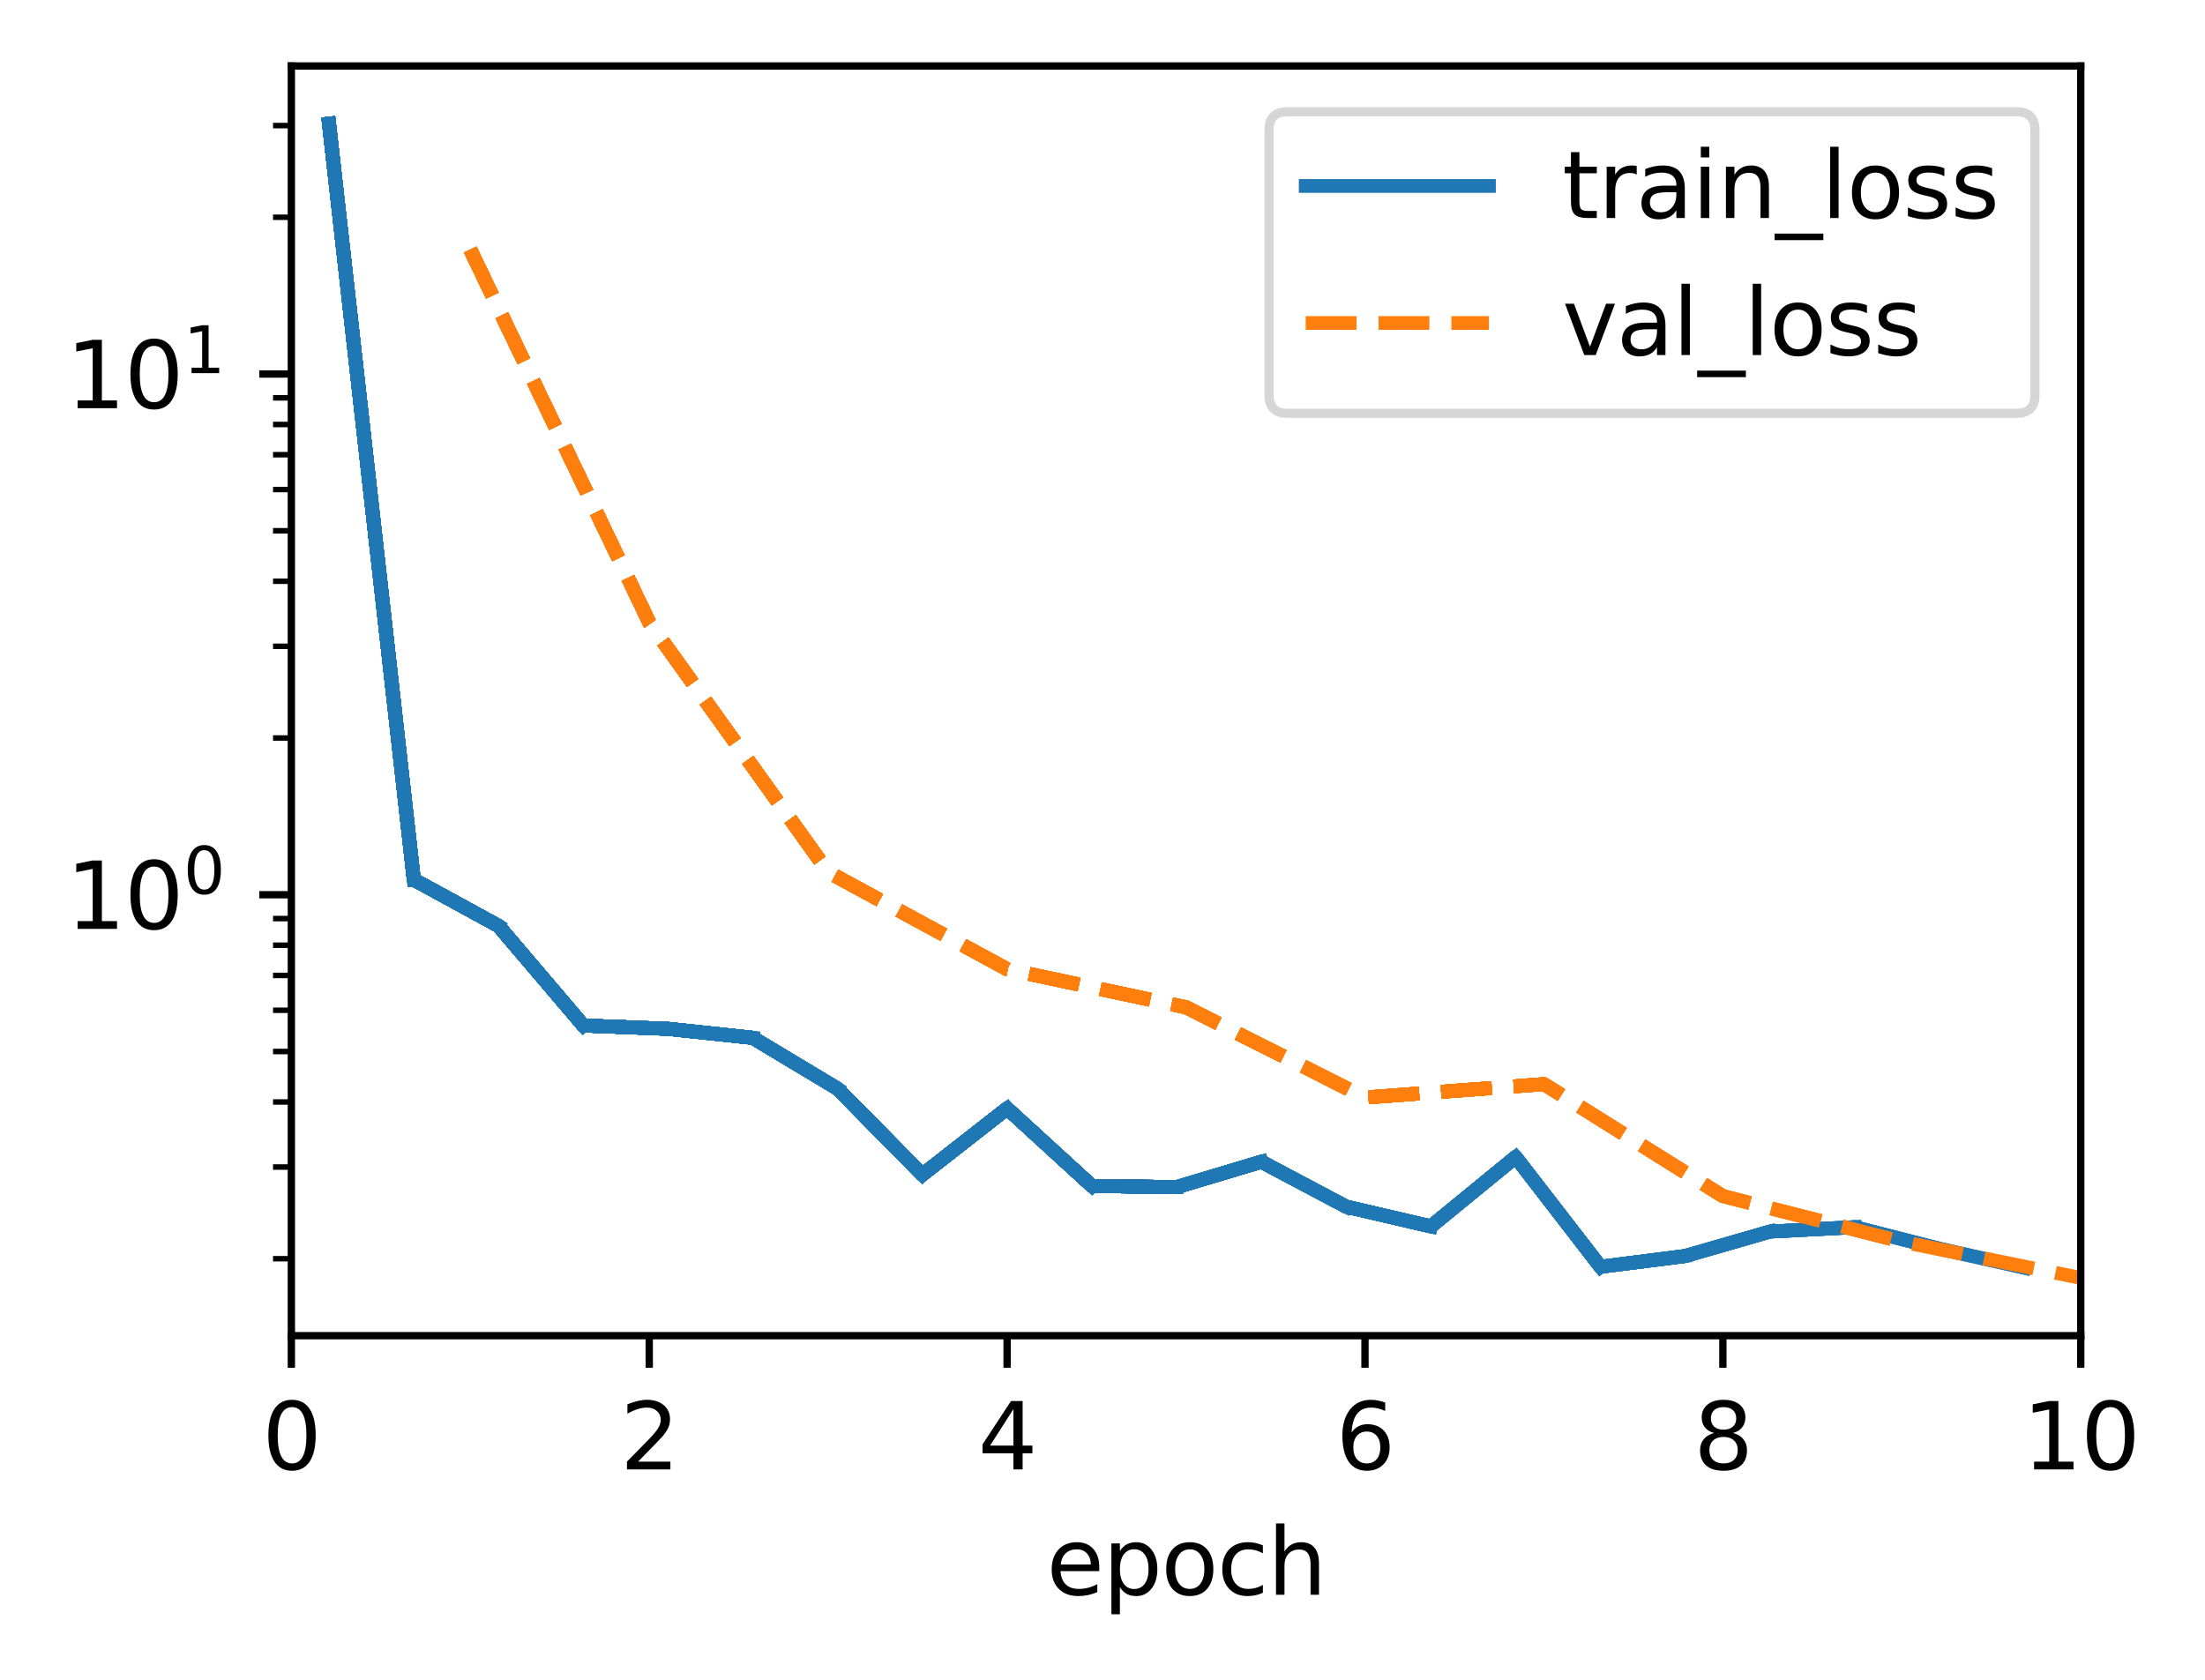 <?xml version="1.0" encoding="utf-8" standalone="no"?>
<!DOCTYPE svg PUBLIC "-//W3C//DTD SVG 1.1//EN"
  "http://www.w3.org/Graphics/SVG/1.1/DTD/svg11.dtd">
<svg xmlns:xlink="http://www.w3.org/1999/xlink" width="240.662pt" height="183.356pt" viewBox="0 0 240.662 183.356" xmlns="http://www.w3.org/2000/svg" version="1.1">
 <defs>
  <style type="text/css">*{stroke-linejoin: round; stroke-linecap: butt}</style>
 </defs>
 <g id="figure_1">
  <g id="patch_1">
   <path d="M 0 183.356 
L 240.662 183.356 
L 240.662 0 
L 0 0 
z
" style="fill: #ffffff"/>
  </g>
  <g id="axes_1">
   <g id="patch_2">
    <path d="M 31.8 145.8 
L 227.1 145.8 
L 227.1 7.2 
L 31.8 7.2 
z
" style="fill: #ffffff"/>
   </g>
   <g id="matplotlib.axis_1">
    <g id="xtick_1">
     <g id="line2d_1">
      <defs>
       <path id="m240834339c" d="M 0 0 
L 0 3.5 
" style="stroke: #000000; stroke-width: 0.8"/>
      </defs>
      <g>
       <use xlink:href="#m240834339c" x="31.8" y="145.8" style="stroke: #000000; stroke-width: 0.8"/>
      </g>
     </g>
     <g id="text_1">
      <!-- 0 -->
      <g transform="translate(28.619 160.398) scale(0.1 -0.1)">
       <defs>
        <path id="DejaVuSans-30" d="M 2034 4250 
Q 1547 4250 1301 3770 
Q 1056 3291 1056 2328 
Q 1056 1369 1301 889 
Q 1547 409 2034 409 
Q 2525 409 2770 889 
Q 3016 1369 3016 2328 
Q 3016 3291 2770 3770 
Q 2525 4250 2034 4250 
z
M 2034 4750 
Q 2819 4750 3233 4129 
Q 3647 3509 3647 2328 
Q 3647 1150 3233 529 
Q 2819 -91 2034 -91 
Q 1250 -91 836 529 
Q 422 1150 422 2328 
Q 422 3509 836 4129 
Q 1250 4750 2034 4750 
z
" transform="scale(0.016)"/>
       </defs>
       <use xlink:href="#DejaVuSans-30"/>
      </g>
     </g>
    </g>
    <g id="xtick_2">
     <g id="line2d_2">
      <g>
       <use xlink:href="#m240834339c" x="70.86" y="145.8" style="stroke: #000000; stroke-width: 0.8"/>
      </g>
     </g>
     <g id="text_2">
      <!-- 2 -->
      <g transform="translate(67.679 160.398) scale(0.1 -0.1)">
       <defs>
        <path id="DejaVuSans-32" d="M 1228 531 
L 3431 531 
L 3431 0 
L 469 0 
L 469 531 
Q 828 903 1448 1529 
Q 2069 2156 2228 2338 
Q 2531 2678 2651 2914 
Q 2772 3150 2772 3378 
Q 2772 3750 2511 3984 
Q 2250 4219 1831 4219 
Q 1534 4219 1204 4116 
Q 875 4013 500 3803 
L 500 4441 
Q 881 4594 1212 4672 
Q 1544 4750 1819 4750 
Q 2544 4750 2975 4387 
Q 3406 4025 3406 3419 
Q 3406 3131 3298 2873 
Q 3191 2616 2906 2266 
Q 2828 2175 2409 1742 
Q 1991 1309 1228 531 
z
" transform="scale(0.016)"/>
       </defs>
       <use xlink:href="#DejaVuSans-32"/>
      </g>
     </g>
    </g>
    <g id="xtick_3">
     <g id="line2d_3">
      <g>
       <use xlink:href="#m240834339c" x="109.92" y="145.8" style="stroke: #000000; stroke-width: 0.8"/>
      </g>
     </g>
     <g id="text_3">
      <!-- 4 -->
      <g transform="translate(106.739 160.398) scale(0.1 -0.1)">
       <defs>
        <path id="DejaVuSans-34" d="M 2419 4116 
L 825 1625 
L 2419 1625 
L 2419 4116 
z
M 2253 4666 
L 3047 4666 
L 3047 1625 
L 3713 1625 
L 3713 1100 
L 3047 1100 
L 3047 0 
L 2419 0 
L 2419 1100 
L 313 1100 
L 313 1709 
L 2253 4666 
z
" transform="scale(0.016)"/>
       </defs>
       <use xlink:href="#DejaVuSans-34"/>
      </g>
     </g>
    </g>
    <g id="xtick_4">
     <g id="line2d_4">
      <g>
       <use xlink:href="#m240834339c" x="148.98" y="145.8" style="stroke: #000000; stroke-width: 0.8"/>
      </g>
     </g>
     <g id="text_4">
      <!-- 6 -->
      <g transform="translate(145.799 160.398) scale(0.1 -0.1)">
       <defs>
        <path id="DejaVuSans-36" d="M 2113 2584 
Q 1688 2584 1439 2293 
Q 1191 2003 1191 1497 
Q 1191 994 1439 701 
Q 1688 409 2113 409 
Q 2538 409 2786 701 
Q 3034 994 3034 1497 
Q 3034 2003 2786 2293 
Q 2538 2584 2113 2584 
z
M 3366 4563 
L 3366 3988 
Q 3128 4100 2886 4159 
Q 2644 4219 2406 4219 
Q 1781 4219 1451 3797 
Q 1122 3375 1075 2522 
Q 1259 2794 1537 2939 
Q 1816 3084 2150 3084 
Q 2853 3084 3261 2657 
Q 3669 2231 3669 1497 
Q 3669 778 3244 343 
Q 2819 -91 2113 -91 
Q 1303 -91 875 529 
Q 447 1150 447 2328 
Q 447 3434 972 4092 
Q 1497 4750 2381 4750 
Q 2619 4750 2861 4703 
Q 3103 4656 3366 4563 
z
" transform="scale(0.016)"/>
       </defs>
       <use xlink:href="#DejaVuSans-36"/>
      </g>
     </g>
    </g>
    <g id="xtick_5">
     <g id="line2d_5">
      <g>
       <use xlink:href="#m240834339c" x="188.04" y="145.8" style="stroke: #000000; stroke-width: 0.8"/>
      </g>
     </g>
     <g id="text_5">
      <!-- 8 -->
      <g transform="translate(184.859 160.398) scale(0.1 -0.1)">
       <defs>
        <path id="DejaVuSans-38" d="M 2034 2216 
Q 1584 2216 1326 1975 
Q 1069 1734 1069 1313 
Q 1069 891 1326 650 
Q 1584 409 2034 409 
Q 2484 409 2743 651 
Q 3003 894 3003 1313 
Q 3003 1734 2745 1975 
Q 2488 2216 2034 2216 
z
M 1403 2484 
Q 997 2584 770 2862 
Q 544 3141 544 3541 
Q 544 4100 942 4425 
Q 1341 4750 2034 4750 
Q 2731 4750 3128 4425 
Q 3525 4100 3525 3541 
Q 3525 3141 3298 2862 
Q 3072 2584 2669 2484 
Q 3125 2378 3379 2068 
Q 3634 1759 3634 1313 
Q 3634 634 3220 271 
Q 2806 -91 2034 -91 
Q 1263 -91 848 271 
Q 434 634 434 1313 
Q 434 1759 690 2068 
Q 947 2378 1403 2484 
z
M 1172 3481 
Q 1172 3119 1398 2916 
Q 1625 2713 2034 2713 
Q 2441 2713 2670 2916 
Q 2900 3119 2900 3481 
Q 2900 3844 2670 4047 
Q 2441 4250 2034 4250 
Q 1625 4250 1398 4047 
Q 1172 3844 1172 3481 
z
" transform="scale(0.016)"/>
       </defs>
       <use xlink:href="#DejaVuSans-38"/>
      </g>
     </g>
    </g>
    <g id="xtick_6">
     <g id="line2d_6">
      <g>
       <use xlink:href="#m240834339c" x="227.1" y="145.8" style="stroke: #000000; stroke-width: 0.8"/>
      </g>
     </g>
     <g id="text_6">
      <!-- 10 -->
      <g transform="translate(220.738 160.398) scale(0.1 -0.1)">
       <defs>
        <path id="DejaVuSans-31" d="M 794 531 
L 1825 531 
L 1825 4091 
L 703 3866 
L 703 4441 
L 1819 4666 
L 2450 4666 
L 2450 531 
L 3481 531 
L 3481 0 
L 794 0 
L 794 531 
z
" transform="scale(0.016)"/>
       </defs>
       <use xlink:href="#DejaVuSans-31"/>
       <use xlink:href="#DejaVuSans-30" x="63.623"/>
      </g>
     </g>
    </g>
    <g id="text_7">
     <!-- epoch -->
     <g transform="translate(114.222 174.077) scale(0.1 -0.1)">
      <defs>
       <path id="DejaVuSans-65" d="M 3597 1894 
L 3597 1613 
L 953 1613 
Q 991 1019 1311 708 
Q 1631 397 2203 397 
Q 2534 397 2845 478 
Q 3156 559 3463 722 
L 3463 178 
Q 3153 47 2828 -22 
Q 2503 -91 2169 -91 
Q 1331 -91 842 396 
Q 353 884 353 1716 
Q 353 2575 817 3079 
Q 1281 3584 2069 3584 
Q 2775 3584 3186 3129 
Q 3597 2675 3597 1894 
z
M 3022 2063 
Q 3016 2534 2758 2815 
Q 2500 3097 2075 3097 
Q 1594 3097 1305 2825 
Q 1016 2553 972 2059 
L 3022 2063 
z
" transform="scale(0.016)"/>
       <path id="DejaVuSans-70" d="M 1159 525 
L 1159 -1331 
L 581 -1331 
L 581 3500 
L 1159 3500 
L 1159 2969 
Q 1341 3281 1617 3432 
Q 1894 3584 2278 3584 
Q 2916 3584 3314 3078 
Q 3713 2572 3713 1747 
Q 3713 922 3314 415 
Q 2916 -91 2278 -91 
Q 1894 -91 1617 61 
Q 1341 213 1159 525 
z
M 3116 1747 
Q 3116 2381 2855 2742 
Q 2594 3103 2138 3103 
Q 1681 3103 1420 2742 
Q 1159 2381 1159 1747 
Q 1159 1113 1420 752 
Q 1681 391 2138 391 
Q 2594 391 2855 752 
Q 3116 1113 3116 1747 
z
" transform="scale(0.016)"/>
       <path id="DejaVuSans-6f" d="M 1959 3097 
Q 1497 3097 1228 2736 
Q 959 2375 959 1747 
Q 959 1119 1226 758 
Q 1494 397 1959 397 
Q 2419 397 2687 759 
Q 2956 1122 2956 1747 
Q 2956 2369 2687 2733 
Q 2419 3097 1959 3097 
z
M 1959 3584 
Q 2709 3584 3137 3096 
Q 3566 2609 3566 1747 
Q 3566 888 3137 398 
Q 2709 -91 1959 -91 
Q 1206 -91 779 398 
Q 353 888 353 1747 
Q 353 2609 779 3096 
Q 1206 3584 1959 3584 
z
" transform="scale(0.016)"/>
       <path id="DejaVuSans-63" d="M 3122 3366 
L 3122 2828 
Q 2878 2963 2633 3030 
Q 2388 3097 2138 3097 
Q 1578 3097 1268 2742 
Q 959 2388 959 1747 
Q 959 1106 1268 751 
Q 1578 397 2138 397 
Q 2388 397 2633 464 
Q 2878 531 3122 666 
L 3122 134 
Q 2881 22 2623 -34 
Q 2366 -91 2075 -91 
Q 1284 -91 818 406 
Q 353 903 353 1747 
Q 353 2603 823 3093 
Q 1294 3584 2113 3584 
Q 2378 3584 2631 3529 
Q 2884 3475 3122 3366 
z
" transform="scale(0.016)"/>
       <path id="DejaVuSans-68" d="M 3513 2113 
L 3513 0 
L 2938 0 
L 2938 2094 
Q 2938 2591 2744 2837 
Q 2550 3084 2163 3084 
Q 1697 3084 1428 2787 
Q 1159 2491 1159 1978 
L 1159 0 
L 581 0 
L 581 4863 
L 1159 4863 
L 1159 2956 
Q 1366 3272 1645 3428 
Q 1925 3584 2291 3584 
Q 2894 3584 3203 3211 
Q 3513 2838 3513 2113 
z
" transform="scale(0.016)"/>
      </defs>
      <use xlink:href="#DejaVuSans-65"/>
      <use xlink:href="#DejaVuSans-70" x="61.523"/>
      <use xlink:href="#DejaVuSans-6f" x="125"/>
      <use xlink:href="#DejaVuSans-63" x="186.182"/>
      <use xlink:href="#DejaVuSans-68" x="241.162"/>
     </g>
    </g>
   </g>
   <g id="matplotlib.axis_2">
    <g id="ytick_1">
     <g id="line2d_7">
      <defs>
       <path id="m359bebfabf" d="M 0 0 
L -3.5 0 
" style="stroke: #000000; stroke-width: 0.8"/>
      </defs>
      <g>
       <use xlink:href="#m359bebfabf" x="31.8" y="97.669" style="stroke: #000000; stroke-width: 0.8"/>
      </g>
     </g>
     <g id="text_8">
      <!-- $\mathdefault{10^{0}}$ -->
      <g transform="translate(7.2 101.469) scale(0.1 -0.1)">
       <use xlink:href="#DejaVuSans-31" transform="translate(0 0.766)"/>
       <use xlink:href="#DejaVuSans-30" transform="translate(63.623 0.766)"/>
       <use xlink:href="#DejaVuSans-30" transform="translate(128.203 39.047) scale(0.7)"/>
      </g>
     </g>
    </g>
    <g id="ytick_2">
     <g id="line2d_8">
      <g>
       <use xlink:href="#m359bebfabf" x="31.8" y="40.828" style="stroke: #000000; stroke-width: 0.8"/>
      </g>
     </g>
     <g id="text_9">
      <!-- $\mathdefault{10^{1}}$ -->
      <g transform="translate(7.2 44.627) scale(0.1 -0.1)">
       <use xlink:href="#DejaVuSans-31" transform="translate(0 0.684)"/>
       <use xlink:href="#DejaVuSans-30" transform="translate(63.623 0.684)"/>
       <use xlink:href="#DejaVuSans-31" transform="translate(128.203 38.966) scale(0.7)"/>
      </g>
     </g>
    </g>
    <g id="ytick_3">
     <g id="line2d_9">
      <defs>
       <path id="m04ff135340" d="M 0 0 
L -2 0 
" style="stroke: #000000; stroke-width: 0.6"/>
      </defs>
      <g>
       <use xlink:href="#m04ff135340" x="31.8" y="137.4" style="stroke: #000000; stroke-width: 0.6"/>
      </g>
     </g>
    </g>
    <g id="ytick_4">
     <g id="line2d_10">
      <g>
       <use xlink:href="#m04ff135340" x="31.8" y="127.39" style="stroke: #000000; stroke-width: 0.6"/>
      </g>
     </g>
    </g>
    <g id="ytick_5">
     <g id="line2d_11">
      <g>
       <use xlink:href="#m04ff135340" x="31.8" y="120.289" style="stroke: #000000; stroke-width: 0.6"/>
      </g>
     </g>
    </g>
    <g id="ytick_6">
     <g id="line2d_12">
      <g>
       <use xlink:href="#m04ff135340" x="31.8" y="114.78" style="stroke: #000000; stroke-width: 0.6"/>
      </g>
     </g>
    </g>
    <g id="ytick_7">
     <g id="line2d_13">
      <g>
       <use xlink:href="#m04ff135340" x="31.8" y="110.279" style="stroke: #000000; stroke-width: 0.6"/>
      </g>
     </g>
    </g>
    <g id="ytick_8">
     <g id="line2d_14">
      <g>
       <use xlink:href="#m04ff135340" x="31.8" y="106.474" style="stroke: #000000; stroke-width: 0.6"/>
      </g>
     </g>
    </g>
    <g id="ytick_9">
     <g id="line2d_15">
      <g>
       <use xlink:href="#m04ff135340" x="31.8" y="103.178" style="stroke: #000000; stroke-width: 0.6"/>
      </g>
     </g>
    </g>
    <g id="ytick_10">
     <g id="line2d_16">
      <g>
       <use xlink:href="#m04ff135340" x="31.8" y="100.27" style="stroke: #000000; stroke-width: 0.6"/>
      </g>
     </g>
    </g>
    <g id="ytick_11">
     <g id="line2d_17">
      <g>
       <use xlink:href="#m04ff135340" x="31.8" y="80.558" style="stroke: #000000; stroke-width: 0.6"/>
      </g>
     </g>
    </g>
    <g id="ytick_12">
     <g id="line2d_18">
      <g>
       <use xlink:href="#m04ff135340" x="31.8" y="70.549" style="stroke: #000000; stroke-width: 0.6"/>
      </g>
     </g>
    </g>
    <g id="ytick_13">
     <g id="line2d_19">
      <g>
       <use xlink:href="#m04ff135340" x="31.8" y="63.447" style="stroke: #000000; stroke-width: 0.6"/>
      </g>
     </g>
    </g>
    <g id="ytick_14">
     <g id="line2d_20">
      <g>
       <use xlink:href="#m04ff135340" x="31.8" y="57.939" style="stroke: #000000; stroke-width: 0.6"/>
      </g>
     </g>
    </g>
    <g id="ytick_15">
     <g id="line2d_21">
      <g>
       <use xlink:href="#m04ff135340" x="31.8" y="53.438" style="stroke: #000000; stroke-width: 0.6"/>
      </g>
     </g>
    </g>
    <g id="ytick_16">
     <g id="line2d_22">
      <g>
       <use xlink:href="#m04ff135340" x="31.8" y="49.633" style="stroke: #000000; stroke-width: 0.6"/>
      </g>
     </g>
    </g>
    <g id="ytick_17">
     <g id="line2d_23">
      <g>
       <use xlink:href="#m04ff135340" x="31.8" y="46.336" style="stroke: #000000; stroke-width: 0.6"/>
      </g>
     </g>
    </g>
    <g id="ytick_18">
     <g id="line2d_24">
      <g>
       <use xlink:href="#m04ff135340" x="31.8" y="43.429" style="stroke: #000000; stroke-width: 0.6"/>
      </g>
     </g>
    </g>
    <g id="ytick_19">
     <g id="line2d_25">
      <g>
       <use xlink:href="#m04ff135340" x="31.8" y="23.717" style="stroke: #000000; stroke-width: 0.6"/>
      </g>
     </g>
    </g>
    <g id="ytick_20">
     <g id="line2d_26">
      <g>
       <use xlink:href="#m04ff135340" x="31.8" y="13.708" style="stroke: #000000; stroke-width: 0.6"/>
      </g>
     </g>
    </g>
   </g>
   <g id="line2d_27">
    <path d="M 35.912 13.5 
" clip-path="url(#p01efd3181c)" style="fill: none; stroke: #1f77b4; stroke-width: 1.5; stroke-linecap: square"/>
   </g>
   <g id="line2d_28">
    <path d="M 35.912 13.5 
L 45.163 96.018 
" clip-path="url(#p01efd3181c)" style="fill: none; stroke: #1f77b4; stroke-width: 1.5; stroke-linecap: square"/>
   </g>
   <g id="line2d_29">
    <path d="M 35.912 13.5 
L 45.163 96.018 
" clip-path="url(#p01efd3181c)" style="fill: none; stroke: #1f77b4; stroke-width: 1.5; stroke-linecap: square"/>
   </g>
   <g id="line2d_30">
    <path d="M 51.33 27.256 
" clip-path="url(#p01efd3181c)" style="fill: none; stroke-dasharray: 5.55,2.4; stroke-dashoffset: 0; stroke: #ff7f0e; stroke-width: 1.5"/>
   </g>
   <g id="line2d_31">
    <path d="M 35.912 13.5 
L 45.163 96.018 
L 54.414 101.073 
" clip-path="url(#p01efd3181c)" style="fill: none; stroke: #1f77b4; stroke-width: 1.5; stroke-linecap: square"/>
   </g>
   <g id="line2d_32">
    <path d="M 51.33 27.256 
" clip-path="url(#p01efd3181c)" style="fill: none; stroke-dasharray: 5.55,2.4; stroke-dashoffset: 0; stroke: #ff7f0e; stroke-width: 1.5"/>
   </g>
   <g id="line2d_33">
    <path d="M 35.912 13.5 
L 45.163 96.018 
L 54.414 101.073 
L 63.665 111.943 
" clip-path="url(#p01efd3181c)" style="fill: none; stroke: #1f77b4; stroke-width: 1.5; stroke-linecap: square"/>
   </g>
   <g id="line2d_34">
    <path d="M 51.33 27.256 
" clip-path="url(#p01efd3181c)" style="fill: none; stroke-dasharray: 5.55,2.4; stroke-dashoffset: 0; stroke: #ff7f0e; stroke-width: 1.5"/>
   </g>
   <g id="line2d_35">
    <path d="M 35.912 13.5 
L 45.163 96.018 
L 54.414 101.073 
L 63.665 111.943 
" clip-path="url(#p01efd3181c)" style="fill: none; stroke: #1f77b4; stroke-width: 1.5; stroke-linecap: square"/>
   </g>
   <g id="line2d_36">
    <path d="M 51.33 27.256 
L 70.86 67.936 
" clip-path="url(#p01efd3181c)" style="fill: none; stroke-dasharray: 5.55,2.4; stroke-dashoffset: 0; stroke: #ff7f0e; stroke-width: 1.5"/>
   </g>
   <g id="line2d_37">
    <path d="M 35.912 13.5 
L 45.163 96.018 
L 54.414 101.073 
L 63.665 111.943 
L 72.916 112.305 
" clip-path="url(#p01efd3181c)" style="fill: none; stroke: #1f77b4; stroke-width: 1.5; stroke-linecap: square"/>
   </g>
   <g id="line2d_38">
    <path d="M 51.33 27.256 
L 70.86 67.936 
" clip-path="url(#p01efd3181c)" style="fill: none; stroke-dasharray: 5.55,2.4; stroke-dashoffset: 0; stroke: #ff7f0e; stroke-width: 1.5"/>
   </g>
   <g id="line2d_39">
    <path d="M 35.912 13.5 
L 45.163 96.018 
L 54.414 101.073 
L 63.665 111.943 
L 72.916 112.305 
L 82.167 113.288 
" clip-path="url(#p01efd3181c)" style="fill: none; stroke: #1f77b4; stroke-width: 1.5; stroke-linecap: square"/>
   </g>
   <g id="line2d_40">
    <path d="M 51.33 27.256 
L 70.86 67.936 
" clip-path="url(#p01efd3181c)" style="fill: none; stroke-dasharray: 5.55,2.4; stroke-dashoffset: 0; stroke: #ff7f0e; stroke-width: 1.5"/>
   </g>
   <g id="line2d_41">
    <path d="M 35.912 13.5 
L 45.163 96.018 
L 54.414 101.073 
L 63.665 111.943 
L 72.916 112.305 
L 82.167 113.288 
" clip-path="url(#p01efd3181c)" style="fill: none; stroke: #1f77b4; stroke-width: 1.5; stroke-linecap: square"/>
   </g>
   <g id="line2d_42">
    <path d="M 51.33 27.256 
L 70.86 67.936 
L 90.39 95.191 
" clip-path="url(#p01efd3181c)" style="fill: none; stroke-dasharray: 5.55,2.4; stroke-dashoffset: 0; stroke: #ff7f0e; stroke-width: 1.5"/>
   </g>
   <g id="line2d_43">
    <path d="M 35.912 13.5 
L 45.163 96.018 
L 54.414 101.073 
L 63.665 111.943 
L 72.916 112.305 
L 82.167 113.288 
L 91.418 118.843 
" clip-path="url(#p01efd3181c)" style="fill: none; stroke: #1f77b4; stroke-width: 1.5; stroke-linecap: square"/>
   </g>
   <g id="line2d_44">
    <path d="M 51.33 27.256 
L 70.86 67.936 
L 90.39 95.191 
" clip-path="url(#p01efd3181c)" style="fill: none; stroke-dasharray: 5.55,2.4; stroke-dashoffset: 0; stroke: #ff7f0e; stroke-width: 1.5"/>
   </g>
   <g id="line2d_45">
    <path d="M 35.912 13.5 
L 45.163 96.018 
L 54.414 101.073 
L 63.665 111.943 
L 72.916 112.305 
L 82.167 113.288 
L 91.418 118.843 
L 100.669 128.23 
" clip-path="url(#p01efd3181c)" style="fill: none; stroke: #1f77b4; stroke-width: 1.5; stroke-linecap: square"/>
   </g>
   <g id="line2d_46">
    <path d="M 51.33 27.256 
L 70.86 67.936 
L 90.39 95.191 
" clip-path="url(#p01efd3181c)" style="fill: none; stroke-dasharray: 5.55,2.4; stroke-dashoffset: 0; stroke: #ff7f0e; stroke-width: 1.5"/>
   </g>
   <g id="line2d_47">
    <path d="M 35.912 13.5 
L 45.163 96.018 
L 54.414 101.073 
L 63.665 111.943 
L 72.916 112.305 
L 82.167 113.288 
L 91.418 118.843 
L 100.669 128.23 
" clip-path="url(#p01efd3181c)" style="fill: none; stroke: #1f77b4; stroke-width: 1.5; stroke-linecap: square"/>
   </g>
   <g id="line2d_48">
    <path d="M 51.33 27.256 
L 70.86 67.936 
L 90.39 95.191 
L 109.92 105.796 
" clip-path="url(#p01efd3181c)" style="fill: none; stroke-dasharray: 5.55,2.4; stroke-dashoffset: 0; stroke: #ff7f0e; stroke-width: 1.5"/>
   </g>
   <g id="line2d_49">
    <path d="M 35.912 13.5 
L 45.163 96.018 
L 54.414 101.073 
L 63.665 111.943 
L 72.916 112.305 
L 82.167 113.288 
L 91.418 118.843 
L 100.669 128.23 
L 109.92 120.996 
" clip-path="url(#p01efd3181c)" style="fill: none; stroke: #1f77b4; stroke-width: 1.5; stroke-linecap: square"/>
   </g>
   <g id="line2d_50">
    <path d="M 51.33 27.256 
L 70.86 67.936 
L 90.39 95.191 
L 109.92 105.796 
" clip-path="url(#p01efd3181c)" style="fill: none; stroke-dasharray: 5.55,2.4; stroke-dashoffset: 0; stroke: #ff7f0e; stroke-width: 1.5"/>
   </g>
   <g id="line2d_51">
    <path d="M 35.912 13.5 
L 45.163 96.018 
L 54.414 101.073 
L 63.665 111.943 
L 72.916 112.305 
L 82.167 113.288 
L 91.418 118.843 
L 100.669 128.23 
L 109.92 120.996 
L 119.171 129.455 
" clip-path="url(#p01efd3181c)" style="fill: none; stroke: #1f77b4; stroke-width: 1.5; stroke-linecap: square"/>
   </g>
   <g id="line2d_52">
    <path d="M 51.33 27.256 
L 70.86 67.936 
L 90.39 95.191 
L 109.92 105.796 
" clip-path="url(#p01efd3181c)" style="fill: none; stroke-dasharray: 5.55,2.4; stroke-dashoffset: 0; stroke: #ff7f0e; stroke-width: 1.5"/>
   </g>
   <g id="line2d_53">
    <path d="M 35.912 13.5 
L 45.163 96.018 
L 54.414 101.073 
L 63.665 111.943 
L 72.916 112.305 
L 82.167 113.288 
L 91.418 118.843 
L 100.669 128.23 
L 109.92 120.996 
L 119.171 129.455 
" clip-path="url(#p01efd3181c)" style="fill: none; stroke: #1f77b4; stroke-width: 1.5; stroke-linecap: square"/>
   </g>
   <g id="line2d_54">
    <path d="M 51.33 27.256 
L 70.86 67.936 
L 90.39 95.191 
L 109.92 105.796 
L 129.45 109.956 
" clip-path="url(#p01efd3181c)" style="fill: none; stroke-dasharray: 5.55,2.4; stroke-dashoffset: 0; stroke: #ff7f0e; stroke-width: 1.5"/>
   </g>
   <g id="line2d_55">
    <path d="M 35.912 13.5 
L 45.163 96.018 
L 54.414 101.073 
L 63.665 111.943 
L 72.916 112.305 
L 82.167 113.288 
L 91.418 118.843 
L 100.669 128.23 
L 109.92 120.996 
L 119.171 129.455 
L 128.422 129.584 
" clip-path="url(#p01efd3181c)" style="fill: none; stroke: #1f77b4; stroke-width: 1.5; stroke-linecap: square"/>
   </g>
   <g id="line2d_56">
    <path d="M 51.33 27.256 
L 70.86 67.936 
L 90.39 95.191 
L 109.92 105.796 
L 129.45 109.956 
" clip-path="url(#p01efd3181c)" style="fill: none; stroke-dasharray: 5.55,2.4; stroke-dashoffset: 0; stroke: #ff7f0e; stroke-width: 1.5"/>
   </g>
   <g id="line2d_57">
    <path d="M 35.912 13.5 
L 45.163 96.018 
L 54.414 101.073 
L 63.665 111.943 
L 72.916 112.305 
L 82.167 113.288 
L 91.418 118.843 
L 100.669 128.23 
L 109.92 120.996 
L 119.171 129.455 
L 128.422 129.584 
L 137.673 126.812 
" clip-path="url(#p01efd3181c)" style="fill: none; stroke: #1f77b4; stroke-width: 1.5; stroke-linecap: square"/>
   </g>
   <g id="line2d_58">
    <path d="M 51.33 27.256 
L 70.86 67.936 
L 90.39 95.191 
L 109.92 105.796 
L 129.45 109.956 
" clip-path="url(#p01efd3181c)" style="fill: none; stroke-dasharray: 5.55,2.4; stroke-dashoffset: 0; stroke: #ff7f0e; stroke-width: 1.5"/>
   </g>
   <g id="line2d_59">
    <path d="M 35.912 13.5 
L 45.163 96.018 
L 54.414 101.073 
L 63.665 111.943 
L 72.916 112.305 
L 82.167 113.288 
L 91.418 118.843 
L 100.669 128.23 
L 109.92 120.996 
L 119.171 129.455 
L 128.422 129.584 
L 137.673 126.812 
" clip-path="url(#p01efd3181c)" style="fill: none; stroke: #1f77b4; stroke-width: 1.5; stroke-linecap: square"/>
   </g>
   <g id="line2d_60">
    <path d="M 51.33 27.256 
L 70.86 67.936 
L 90.39 95.191 
L 109.92 105.796 
L 129.45 109.956 
L 148.98 119.805 
" clip-path="url(#p01efd3181c)" style="fill: none; stroke-dasharray: 5.55,2.4; stroke-dashoffset: 0; stroke: #ff7f0e; stroke-width: 1.5"/>
   </g>
   <g id="line2d_61">
    <path d="M 35.912 13.5 
L 45.163 96.018 
L 54.414 101.073 
L 63.665 111.943 
L 72.916 112.305 
L 82.167 113.288 
L 91.418 118.843 
L 100.669 128.23 
L 109.92 120.996 
L 119.171 129.455 
L 128.422 129.584 
L 137.673 126.812 
L 146.924 131.716 
" clip-path="url(#p01efd3181c)" style="fill: none; stroke: #1f77b4; stroke-width: 1.5; stroke-linecap: square"/>
   </g>
   <g id="line2d_62">
    <path d="M 51.33 27.256 
L 70.86 67.936 
L 90.39 95.191 
L 109.92 105.796 
L 129.45 109.956 
L 148.98 119.805 
" clip-path="url(#p01efd3181c)" style="fill: none; stroke-dasharray: 5.55,2.4; stroke-dashoffset: 0; stroke: #ff7f0e; stroke-width: 1.5"/>
   </g>
   <g id="line2d_63">
    <path d="M 35.912 13.5 
L 45.163 96.018 
L 54.414 101.073 
L 63.665 111.943 
L 72.916 112.305 
L 82.167 113.288 
L 91.418 118.843 
L 100.669 128.23 
L 109.92 120.996 
L 119.171 129.455 
L 128.422 129.584 
L 137.673 126.812 
L 146.924 131.716 
L 156.175 133.87 
" clip-path="url(#p01efd3181c)" style="fill: none; stroke: #1f77b4; stroke-width: 1.5; stroke-linecap: square"/>
   </g>
   <g id="line2d_64">
    <path d="M 51.33 27.256 
L 70.86 67.936 
L 90.39 95.191 
L 109.92 105.796 
L 129.45 109.956 
L 148.98 119.805 
" clip-path="url(#p01efd3181c)" style="fill: none; stroke-dasharray: 5.55,2.4; stroke-dashoffset: 0; stroke: #ff7f0e; stroke-width: 1.5"/>
   </g>
   <g id="line2d_65">
    <path d="M 35.912 13.5 
L 45.163 96.018 
L 54.414 101.073 
L 63.665 111.943 
L 72.916 112.305 
L 82.167 113.288 
L 91.418 118.843 
L 100.669 128.23 
L 109.92 120.996 
L 119.171 129.455 
L 128.422 129.584 
L 137.673 126.812 
L 146.924 131.716 
L 156.175 133.87 
" clip-path="url(#p01efd3181c)" style="fill: none; stroke: #1f77b4; stroke-width: 1.5; stroke-linecap: square"/>
   </g>
   <g id="line2d_66">
    <path d="M 51.33 27.256 
L 70.86 67.936 
L 90.39 95.191 
L 109.92 105.796 
L 129.45 109.956 
L 148.98 119.805 
L 168.51 118.34 
" clip-path="url(#p01efd3181c)" style="fill: none; stroke-dasharray: 5.55,2.4; stroke-dashoffset: 0; stroke: #ff7f0e; stroke-width: 1.5"/>
   </g>
   <g id="line2d_67">
    <path d="M 35.912 13.5 
L 45.163 96.018 
L 54.414 101.073 
L 63.665 111.943 
L 72.916 112.305 
L 82.167 113.288 
L 91.418 118.843 
L 100.669 128.23 
L 109.92 120.996 
L 119.171 129.455 
L 128.422 129.584 
L 137.673 126.812 
L 146.924 131.716 
L 156.175 133.87 
L 165.426 126.301 
" clip-path="url(#p01efd3181c)" style="fill: none; stroke: #1f77b4; stroke-width: 1.5; stroke-linecap: square"/>
   </g>
   <g id="line2d_68">
    <path d="M 51.33 27.256 
L 70.86 67.936 
L 90.39 95.191 
L 109.92 105.796 
L 129.45 109.956 
L 148.98 119.805 
L 168.51 118.34 
" clip-path="url(#p01efd3181c)" style="fill: none; stroke-dasharray: 5.55,2.4; stroke-dashoffset: 0; stroke: #ff7f0e; stroke-width: 1.5"/>
   </g>
   <g id="line2d_69">
    <path d="M 35.912 13.5 
L 45.163 96.018 
L 54.414 101.073 
L 63.665 111.943 
L 72.916 112.305 
L 82.167 113.288 
L 91.418 118.843 
L 100.669 128.23 
L 109.92 120.996 
L 119.171 129.455 
L 128.422 129.584 
L 137.673 126.812 
L 146.924 131.716 
L 156.175 133.87 
L 165.426 126.301 
L 174.677 138.279 
" clip-path="url(#p01efd3181c)" style="fill: none; stroke: #1f77b4; stroke-width: 1.5; stroke-linecap: square"/>
   </g>
   <g id="line2d_70">
    <path d="M 51.33 27.256 
L 70.86 67.936 
L 90.39 95.191 
L 109.92 105.796 
L 129.45 109.956 
L 148.98 119.805 
L 168.51 118.34 
" clip-path="url(#p01efd3181c)" style="fill: none; stroke-dasharray: 5.55,2.4; stroke-dashoffset: 0; stroke: #ff7f0e; stroke-width: 1.5"/>
   </g>
   <g id="line2d_71">
    <path d="M 35.912 13.5 
L 45.163 96.018 
L 54.414 101.073 
L 63.665 111.943 
L 72.916 112.305 
L 82.167 113.288 
L 91.418 118.843 
L 100.669 128.23 
L 109.92 120.996 
L 119.171 129.455 
L 128.422 129.584 
L 137.673 126.812 
L 146.924 131.716 
L 156.175 133.87 
L 165.426 126.301 
L 174.677 138.279 
" clip-path="url(#p01efd3181c)" style="fill: none; stroke: #1f77b4; stroke-width: 1.5; stroke-linecap: square"/>
   </g>
   <g id="line2d_72">
    <path d="M 51.33 27.256 
L 70.86 67.936 
L 90.39 95.191 
L 109.92 105.796 
L 129.45 109.956 
L 148.98 119.805 
L 168.51 118.34 
L 188.04 130.566 
" clip-path="url(#p01efd3181c)" style="fill: none; stroke-dasharray: 5.55,2.4; stroke-dashoffset: 0; stroke: #ff7f0e; stroke-width: 1.5"/>
   </g>
   <g id="line2d_73">
    <path d="M 35.912 13.5 
L 45.163 96.018 
L 54.414 101.073 
L 63.665 111.943 
L 72.916 112.305 
L 82.167 113.288 
L 91.418 118.843 
L 100.669 128.23 
L 109.92 120.996 
L 119.171 129.455 
L 128.422 129.584 
L 137.673 126.812 
L 146.924 131.716 
L 156.175 133.87 
L 165.426 126.301 
L 174.677 138.279 
L 183.928 137.103 
" clip-path="url(#p01efd3181c)" style="fill: none; stroke: #1f77b4; stroke-width: 1.5; stroke-linecap: square"/>
   </g>
   <g id="line2d_74">
    <path d="M 51.33 27.256 
L 70.86 67.936 
L 90.39 95.191 
L 109.92 105.796 
L 129.45 109.956 
L 148.98 119.805 
L 168.51 118.34 
L 188.04 130.566 
" clip-path="url(#p01efd3181c)" style="fill: none; stroke-dasharray: 5.55,2.4; stroke-dashoffset: 0; stroke: #ff7f0e; stroke-width: 1.5"/>
   </g>
   <g id="line2d_75">
    <path d="M 35.912 13.5 
L 45.163 96.018 
L 54.414 101.073 
L 63.665 111.943 
L 72.916 112.305 
L 82.167 113.288 
L 91.418 118.843 
L 100.669 128.23 
L 109.92 120.996 
L 119.171 129.455 
L 128.422 129.584 
L 137.673 126.812 
L 146.924 131.716 
L 156.175 133.87 
L 165.426 126.301 
L 174.677 138.279 
L 183.928 137.103 
L 193.179 134.435 
" clip-path="url(#p01efd3181c)" style="fill: none; stroke: #1f77b4; stroke-width: 1.5; stroke-linecap: square"/>
   </g>
   <g id="line2d_76">
    <path d="M 51.33 27.256 
L 70.86 67.936 
L 90.39 95.191 
L 109.92 105.796 
L 129.45 109.956 
L 148.98 119.805 
L 168.51 118.34 
L 188.04 130.566 
" clip-path="url(#p01efd3181c)" style="fill: none; stroke-dasharray: 5.55,2.4; stroke-dashoffset: 0; stroke: #ff7f0e; stroke-width: 1.5"/>
   </g>
   <g id="line2d_77">
    <path d="M 35.912 13.5 
L 45.163 96.018 
L 54.414 101.073 
L 63.665 111.943 
L 72.916 112.305 
L 82.167 113.288 
L 91.418 118.843 
L 100.669 128.23 
L 109.92 120.996 
L 119.171 129.455 
L 128.422 129.584 
L 137.673 126.812 
L 146.924 131.716 
L 156.175 133.87 
L 165.426 126.301 
L 174.677 138.279 
L 183.928 137.103 
L 193.179 134.435 
L 202.431 133.951 
" clip-path="url(#p01efd3181c)" style="fill: none; stroke: #1f77b4; stroke-width: 1.5; stroke-linecap: square"/>
   </g>
   <g id="line2d_78">
    <path d="M 51.33 27.256 
L 70.86 67.936 
L 90.39 95.191 
L 109.92 105.796 
L 129.45 109.956 
L 148.98 119.805 
L 168.51 118.34 
L 188.04 130.566 
" clip-path="url(#p01efd3181c)" style="fill: none; stroke-dasharray: 5.55,2.4; stroke-dashoffset: 0; stroke: #ff7f0e; stroke-width: 1.5"/>
   </g>
   <g id="line2d_79">
    <path d="M 35.912 13.5 
L 45.163 96.018 
L 54.414 101.073 
L 63.665 111.943 
L 72.916 112.305 
L 82.167 113.288 
L 91.418 118.843 
L 100.669 128.23 
L 109.92 120.996 
L 119.171 129.455 
L 128.422 129.584 
L 137.673 126.812 
L 146.924 131.716 
L 156.175 133.87 
L 165.426 126.301 
L 174.677 138.279 
L 183.928 137.103 
L 193.179 134.435 
L 202.431 133.951 
" clip-path="url(#p01efd3181c)" style="fill: none; stroke: #1f77b4; stroke-width: 1.5; stroke-linecap: square"/>
   </g>
   <g id="line2d_80">
    <path d="M 51.33 27.256 
L 70.86 67.936 
L 90.39 95.191 
L 109.92 105.796 
L 129.45 109.956 
L 148.98 119.805 
L 168.51 118.34 
L 188.04 130.566 
L 207.57 135.537 
" clip-path="url(#p01efd3181c)" style="fill: none; stroke-dasharray: 5.55,2.4; stroke-dashoffset: 0; stroke: #ff7f0e; stroke-width: 1.5"/>
   </g>
   <g id="line2d_81">
    <path d="M 35.912 13.5 
L 45.163 96.018 
L 54.414 101.073 
L 63.665 111.943 
L 72.916 112.305 
L 82.167 113.288 
L 91.418 118.843 
L 100.669 128.23 
L 109.92 120.996 
L 119.171 129.455 
L 128.422 129.584 
L 137.673 126.812 
L 146.924 131.716 
L 156.175 133.87 
L 165.426 126.301 
L 174.677 138.279 
L 183.928 137.103 
L 193.179 134.435 
L 202.431 133.951 
L 211.682 136.311 
" clip-path="url(#p01efd3181c)" style="fill: none; stroke: #1f77b4; stroke-width: 1.5; stroke-linecap: square"/>
   </g>
   <g id="line2d_82">
    <path d="M 51.33 27.256 
L 70.86 67.936 
L 90.39 95.191 
L 109.92 105.796 
L 129.45 109.956 
L 148.98 119.805 
L 168.51 118.34 
L 188.04 130.566 
L 207.57 135.537 
" clip-path="url(#p01efd3181c)" style="fill: none; stroke-dasharray: 5.55,2.4; stroke-dashoffset: 0; stroke: #ff7f0e; stroke-width: 1.5"/>
   </g>
   <g id="line2d_83">
    <path d="M 35.912 13.5 
L 45.163 96.018 
L 54.414 101.073 
L 63.665 111.943 
L 72.916 112.305 
L 82.167 113.288 
L 91.418 118.843 
L 100.669 128.23 
L 109.92 120.996 
L 119.171 129.455 
L 128.422 129.584 
L 137.673 126.812 
L 146.924 131.716 
L 156.175 133.87 
L 165.426 126.301 
L 174.677 138.279 
L 183.928 137.103 
L 193.179 134.435 
L 202.431 133.951 
L 211.682 136.311 
L 220.933 138.378 
" clip-path="url(#p01efd3181c)" style="fill: none; stroke: #1f77b4; stroke-width: 1.5; stroke-linecap: square"/>
   </g>
   <g id="line2d_84">
    <path d="M 51.33 27.256 
L 70.86 67.936 
L 90.39 95.191 
L 109.92 105.796 
L 129.45 109.956 
L 148.98 119.805 
L 168.51 118.34 
L 188.04 130.566 
L 207.57 135.537 
" clip-path="url(#p01efd3181c)" style="fill: none; stroke-dasharray: 5.55,2.4; stroke-dashoffset: 0; stroke: #ff7f0e; stroke-width: 1.5"/>
   </g>
   <g id="line2d_85">
    <path d="M 35.912 13.5 
L 45.163 96.018 
L 54.414 101.073 
L 63.665 111.943 
L 72.916 112.305 
L 82.167 113.288 
L 91.418 118.843 
L 100.669 128.23 
L 109.92 120.996 
L 119.171 129.455 
L 128.422 129.584 
L 137.673 126.812 
L 146.924 131.716 
L 156.175 133.87 
L 165.426 126.301 
L 174.677 138.279 
L 183.928 137.103 
L 193.179 134.435 
L 202.431 133.951 
L 211.682 136.311 
L 220.933 138.378 
" clip-path="url(#p01efd3181c)" style="fill: none; stroke: #1f77b4; stroke-width: 1.5; stroke-linecap: square"/>
   </g>
   <g id="line2d_86">
    <path d="M 51.33 27.256 
L 70.86 67.936 
L 90.39 95.191 
L 109.92 105.796 
L 129.45 109.956 
L 148.98 119.805 
L 168.51 118.34 
L 188.04 130.566 
L 207.57 135.537 
L 227.1 139.5 
" clip-path="url(#p01efd3181c)" style="fill: none; stroke-dasharray: 5.55,2.4; stroke-dashoffset: 0; stroke: #ff7f0e; stroke-width: 1.5"/>
   </g>
   <g id="patch_3">
    <path d="M 31.8 145.8 
L 31.8 7.2 
" style="fill: none; stroke: #000000; stroke-width: 0.8; stroke-linejoin: miter; stroke-linecap: square"/>
   </g>
   <g id="patch_4">
    <path d="M 227.1 145.8 
L 227.1 7.2 
" style="fill: none; stroke: #000000; stroke-width: 0.8; stroke-linejoin: miter; stroke-linecap: square"/>
   </g>
   <g id="patch_5">
    <path d="M 31.8 145.8 
L 227.1 145.8 
" style="fill: none; stroke: #000000; stroke-width: 0.8; stroke-linejoin: miter; stroke-linecap: square"/>
   </g>
   <g id="patch_6">
    <path d="M 31.8 7.2 
L 227.1 7.2 
" style="fill: none; stroke: #000000; stroke-width: 0.8; stroke-linejoin: miter; stroke-linecap: square"/>
   </g>
   <g id="legend_1">
    <g id="patch_7">
     <path d="M 140.509 45.112 
L 220.1 45.112 
Q 222.1 45.112 222.1 43.112 
L 222.1 14.2 
Q 222.1 12.2 220.1 12.2 
L 140.509 12.2 
Q 138.509 12.2 138.509 14.2 
L 138.509 43.112 
Q 138.509 45.112 140.509 45.112 
z
" style="fill: #ffffff; opacity: 0.8; stroke: #cccccc; stroke-linejoin: miter"/>
    </g>
    <g id="line2d_87">
     <path d="M 142.509 20.298 
L 152.509 20.298 
L 162.509 20.298 
" style="fill: none; stroke: #1f77b4; stroke-width: 1.5; stroke-linecap: square"/>
    </g>
    <g id="text_10">
     <!-- train_loss -->
     <g transform="translate(170.509 23.798) scale(0.1 -0.1)">
      <defs>
       <path id="DejaVuSans-74" d="M 1172 4494 
L 1172 3500 
L 2356 3500 
L 2356 3053 
L 1172 3053 
L 1172 1153 
Q 1172 725 1289 603 
Q 1406 481 1766 481 
L 2356 481 
L 2356 0 
L 1766 0 
Q 1100 0 847 248 
Q 594 497 594 1153 
L 594 3053 
L 172 3053 
L 172 3500 
L 594 3500 
L 594 4494 
L 1172 4494 
z
" transform="scale(0.016)"/>
       <path id="DejaVuSans-72" d="M 2631 2963 
Q 2534 3019 2420 3045 
Q 2306 3072 2169 3072 
Q 1681 3072 1420 2755 
Q 1159 2438 1159 1844 
L 1159 0 
L 581 0 
L 581 3500 
L 1159 3500 
L 1159 2956 
Q 1341 3275 1631 3429 
Q 1922 3584 2338 3584 
Q 2397 3584 2469 3576 
Q 2541 3569 2628 3553 
L 2631 2963 
z
" transform="scale(0.016)"/>
       <path id="DejaVuSans-61" d="M 2194 1759 
Q 1497 1759 1228 1600 
Q 959 1441 959 1056 
Q 959 750 1161 570 
Q 1363 391 1709 391 
Q 2188 391 2477 730 
Q 2766 1069 2766 1631 
L 2766 1759 
L 2194 1759 
z
M 3341 1997 
L 3341 0 
L 2766 0 
L 2766 531 
Q 2569 213 2275 61 
Q 1981 -91 1556 -91 
Q 1019 -91 701 211 
Q 384 513 384 1019 
Q 384 1609 779 1909 
Q 1175 2209 1959 2209 
L 2766 2209 
L 2766 2266 
Q 2766 2663 2505 2880 
Q 2244 3097 1772 3097 
Q 1472 3097 1187 3025 
Q 903 2953 641 2809 
L 641 3341 
Q 956 3463 1253 3523 
Q 1550 3584 1831 3584 
Q 2591 3584 2966 3190 
Q 3341 2797 3341 1997 
z
" transform="scale(0.016)"/>
       <path id="DejaVuSans-69" d="M 603 3500 
L 1178 3500 
L 1178 0 
L 603 0 
L 603 3500 
z
M 603 4863 
L 1178 4863 
L 1178 4134 
L 603 4134 
L 603 4863 
z
" transform="scale(0.016)"/>
       <path id="DejaVuSans-6e" d="M 3513 2113 
L 3513 0 
L 2938 0 
L 2938 2094 
Q 2938 2591 2744 2837 
Q 2550 3084 2163 3084 
Q 1697 3084 1428 2787 
Q 1159 2491 1159 1978 
L 1159 0 
L 581 0 
L 581 3500 
L 1159 3500 
L 1159 2956 
Q 1366 3272 1645 3428 
Q 1925 3584 2291 3584 
Q 2894 3584 3203 3211 
Q 3513 2838 3513 2113 
z
" transform="scale(0.016)"/>
       <path id="DejaVuSans-5f" d="M 3263 -1063 
L 3263 -1509 
L -63 -1509 
L -63 -1063 
L 3263 -1063 
z
" transform="scale(0.016)"/>
       <path id="DejaVuSans-6c" d="M 603 4863 
L 1178 4863 
L 1178 0 
L 603 0 
L 603 4863 
z
" transform="scale(0.016)"/>
       <path id="DejaVuSans-73" d="M 2834 3397 
L 2834 2853 
Q 2591 2978 2328 3040 
Q 2066 3103 1784 3103 
Q 1356 3103 1142 2972 
Q 928 2841 928 2578 
Q 928 2378 1081 2264 
Q 1234 2150 1697 2047 
L 1894 2003 
Q 2506 1872 2764 1633 
Q 3022 1394 3022 966 
Q 3022 478 2636 193 
Q 2250 -91 1575 -91 
Q 1294 -91 989 -36 
Q 684 19 347 128 
L 347 722 
Q 666 556 975 473 
Q 1284 391 1588 391 
Q 1994 391 2212 530 
Q 2431 669 2431 922 
Q 2431 1156 2273 1281 
Q 2116 1406 1581 1522 
L 1381 1569 
Q 847 1681 609 1914 
Q 372 2147 372 2553 
Q 372 3047 722 3315 
Q 1072 3584 1716 3584 
Q 2034 3584 2315 3537 
Q 2597 3491 2834 3397 
z
" transform="scale(0.016)"/>
      </defs>
      <use xlink:href="#DejaVuSans-74"/>
      <use xlink:href="#DejaVuSans-72" x="39.209"/>
      <use xlink:href="#DejaVuSans-61" x="80.322"/>
      <use xlink:href="#DejaVuSans-69" x="141.602"/>
      <use xlink:href="#DejaVuSans-6e" x="169.385"/>
      <use xlink:href="#DejaVuSans-5f" x="232.764"/>
      <use xlink:href="#DejaVuSans-6c" x="282.764"/>
      <use xlink:href="#DejaVuSans-6f" x="310.547"/>
      <use xlink:href="#DejaVuSans-73" x="371.729"/>
      <use xlink:href="#DejaVuSans-73" x="423.828"/>
     </g>
    </g>
    <g id="line2d_88">
     <path d="M 142.509 35.255 
L 152.509 35.255 
L 162.509 35.255 
" style="fill: none; stroke-dasharray: 5.55,2.4; stroke-dashoffset: 0; stroke: #ff7f0e; stroke-width: 1.5"/>
    </g>
    <g id="text_11">
     <!-- val_loss -->
     <g transform="translate(170.509 38.755) scale(0.1 -0.1)">
      <defs>
       <path id="DejaVuSans-76" d="M 191 3500 
L 800 3500 
L 1894 563 
L 2988 3500 
L 3597 3500 
L 2284 0 
L 1503 0 
L 191 3500 
z
" transform="scale(0.016)"/>
      </defs>
      <use xlink:href="#DejaVuSans-76"/>
      <use xlink:href="#DejaVuSans-61" x="59.18"/>
      <use xlink:href="#DejaVuSans-6c" x="120.459"/>
      <use xlink:href="#DejaVuSans-5f" x="148.242"/>
      <use xlink:href="#DejaVuSans-6c" x="198.242"/>
      <use xlink:href="#DejaVuSans-6f" x="226.025"/>
      <use xlink:href="#DejaVuSans-73" x="287.207"/>
      <use xlink:href="#DejaVuSans-73" x="339.307"/>
     </g>
    </g>
   </g>
  </g>
 </g>
 <defs>
  <clipPath id="p01efd3181c">
   <rect x="31.8" y="7.2" width="195.3" height="138.6"/>
  </clipPath>
 </defs>
</svg>
